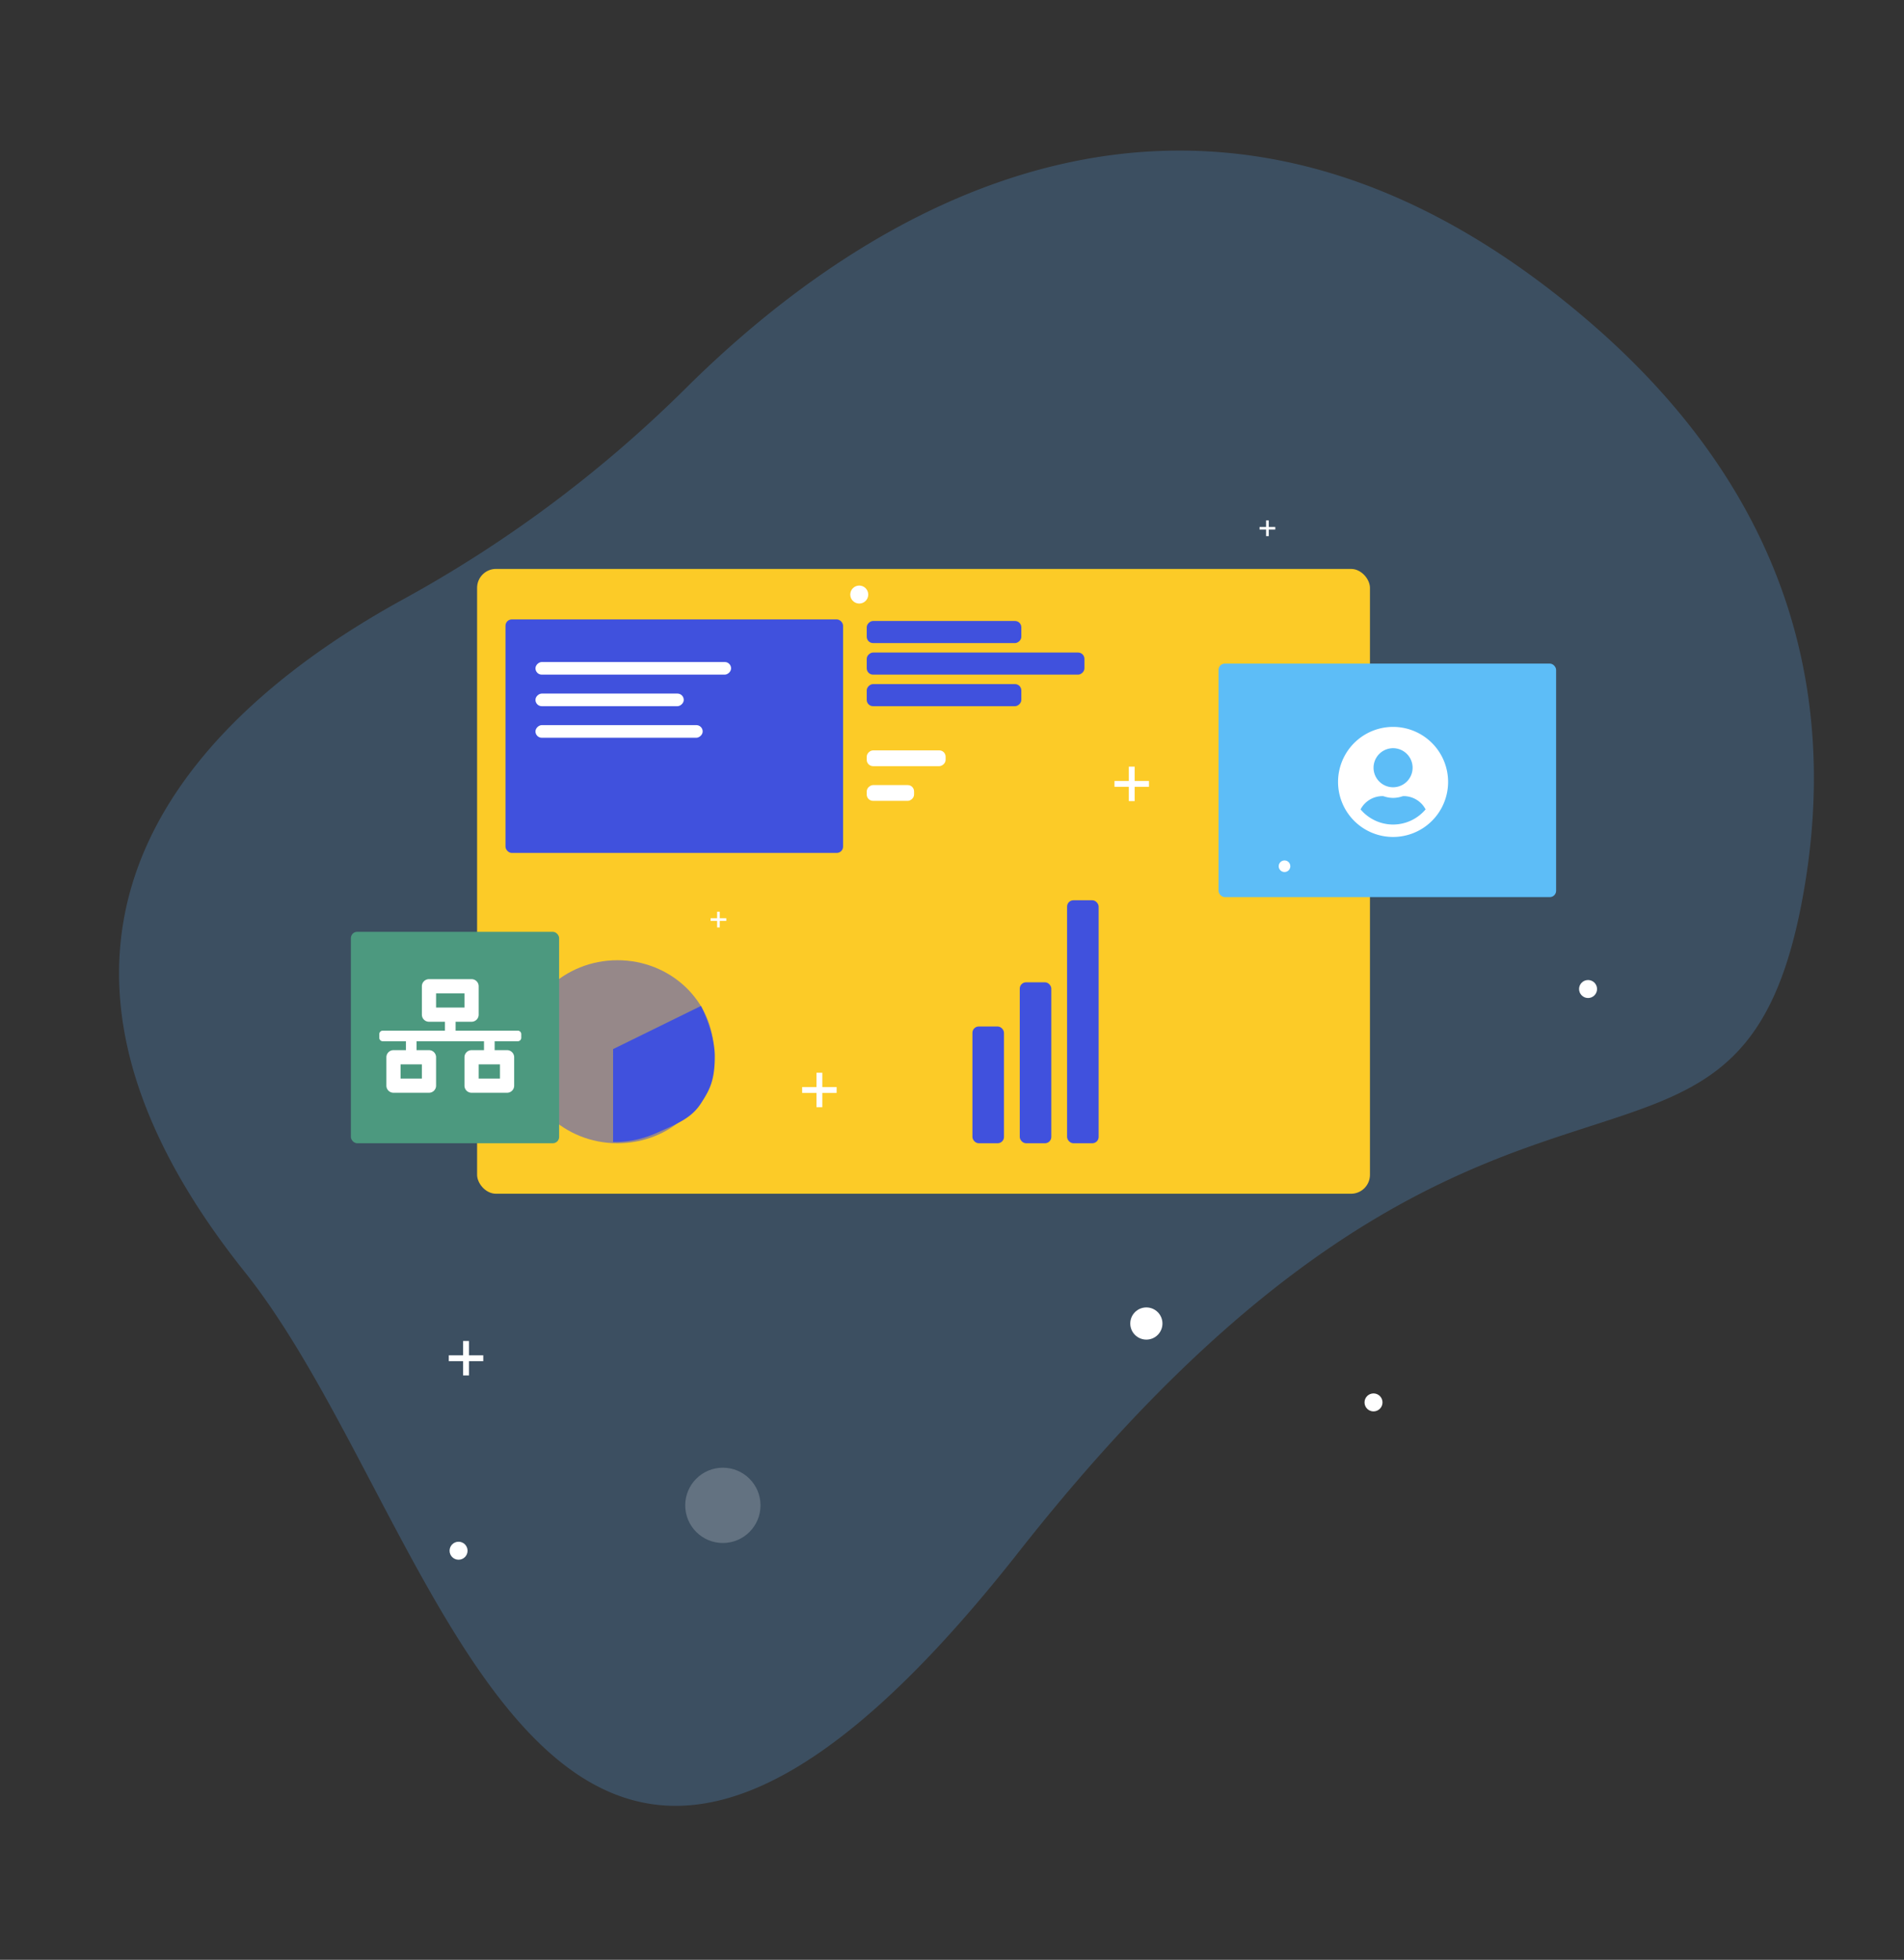 <svg xmlns="http://www.w3.org/2000/svg" width="603.485" height="621.05" viewBox="0 0 603.485 621.05"><rect x="0" y="0" width="603.485" height="621.05" fill="#333333" stroke="none"/><defs><style>.a{fill:#5eaeff;opacity:0.23;}.b{fill:#fccb27;}.c,.d{fill:#4051dd;}.d{opacity:0.54;}.e,.h{fill:#fff;}.f{fill:#4c997f;}.g{fill:#5dbdf7;}.h{opacity:0.2;}</style></defs><path class="a" d="M649.756,249.757C437.418,131.171,522.845,40.273,407.314,36.75c-61.077-1.862-125.348,20.14-172.142,97.133-83.649,137.633,5.14,232.743,67.042,277.937a400.433,400.433,0,0,1,80.06,78.158c41.813,53.892,122.25,120.861,218.048,15.931C669.757,429.856,862.1,368.343,649.756,249.757Z" transform="translate(671.127 -110.772) rotate(99)"/><g transform="translate(4966.218 -3215.714)"><rect class="b" width="283" height="198" rx="6" transform="translate(-4815 3396)"/><rect class="c" width="107" height="74" rx="2" transform="translate(-4806 3412)"/><rect class="c" width="10" height="37" rx="2" transform="translate(-4658 3541)"/><rect class="c" width="10" height="51" rx="2" transform="translate(-4643 3527)"/><rect class="c" width="10" height="77" rx="2" transform="translate(-4628 3501)"/><ellipse class="d" cx="30.5" cy="29" rx="30.5" ry="29" transform="translate(-4801 3520)"/><rect class="c" width="7" height="49" rx="2" transform="translate(-4642.5 3412.5) rotate(90)"/><rect class="c" width="7" height="69" rx="2" transform="translate(-4622.5 3422.5) rotate(90)"/><rect class="c" width="7" height="49" rx="2" transform="translate(-4642.5 3432.5) rotate(90)"/><rect class="e" width="5" height="25" rx="2" transform="translate(-4666.5 3453.5) rotate(90)"/><rect class="e" width="5" height="15" rx="2" transform="translate(-4676.5 3464.5) rotate(90)"/><rect class="e" width="4" height="62" rx="2" transform="translate(-4734.5 3425.5) rotate(90)"/><rect class="e" width="4" height="47" rx="2" transform="translate(-4749.5 3435.5) rotate(90)"/><rect class="e" width="4" height="53" rx="2" transform="translate(-4743.5 3445.5) rotate(90)"/><rect class="f" width="66" height="67" rx="2" transform="translate(-4855 3511)"/><rect class="g" width="107" height="74" rx="2" transform="translate(-4580 3426)"/><path class="e" d="M17.438.563A17.438,17.438,0,1,0,34.875,18,17.434,17.434,0,0,0,17.438.563Zm0,6.75A6.188,6.188,0,1,1,11.25,13.5,6.188,6.188,0,0,1,17.438,7.313Zm0,24.188a13.474,13.474,0,0,1-10.3-4.8,7.839,7.839,0,0,1,6.926-4.2,1.72,1.72,0,0,1,.5.077,9.309,9.309,0,0,0,2.876.485,9.274,9.274,0,0,0,2.876-.485,1.72,1.72,0,0,1,.5-.077,7.839,7.839,0,0,1,6.926,4.2A13.474,13.474,0,0,1,17.438,31.5Z" transform="translate(-4542.112 3445.5)"/><path class="c" d="M7.5,0,25.359,25.372s-7.477,5.616-15.1,6.823-10.844.014-15.386-2c-5.106-2.258-7.545-6.342-11.661-12.74a32.85,32.85,0,0,1-4.8-12.853Z" transform="translate(-4773.069 3555.578) rotate(-81)"/><path class="e" d="M45,18.563V17.438a1.125,1.125,0,0,0-1.125-1.125H24.188V13.5H29.25a2.25,2.25,0,0,0,2.25-2.25v-9A2.25,2.25,0,0,0,29.25,0H15.75A2.25,2.25,0,0,0,13.5,2.25v9a2.25,2.25,0,0,0,2.25,2.25h5.063v2.813H1.125A1.125,1.125,0,0,0,0,17.438v1.125a1.125,1.125,0,0,0,1.125,1.125H8.438V22.5H4.5a2.25,2.25,0,0,0-2.25,2.25v9A2.25,2.25,0,0,0,4.5,36H15.75A2.25,2.25,0,0,0,18,33.75v-9a2.25,2.25,0,0,0-2.25-2.25H11.813V19.688H33.188V22.5H29.25A2.25,2.25,0,0,0,27,24.75v9A2.25,2.25,0,0,0,29.25,36H40.5a2.25,2.25,0,0,0,2.25-2.25v-9A2.25,2.25,0,0,0,40.5,22.5H36.563V19.688h7.313A1.125,1.125,0,0,0,45,18.563ZM18,9V4.5h9V9ZM13.5,31.5H6.75V27H13.5Zm24.75,0H31.5V27h6.75Z" transform="translate(-4846 3526)"/></g><circle class="e" cx="5.1" cy="5.1" r="5.1" transform="translate(358.246 414.312)"/><circle class="e" cx="2.85" cy="2.85" r="2.85" transform="translate(142.496 488.562)"/><circle class="e" cx="2.85" cy="2.85" r="2.85" transform="translate(432.496 441.562)"/><circle class="e" cx="2.85" cy="2.85" r="2.85" transform="translate(269.496 185.562)"/><circle class="e" cx="2.85" cy="2.85" r="2.85" transform="translate(500.496 310.562)"/><path class="e" d="M429.94,682.21H425.4v-4.54h-1.85v4.54h-4.54v1.85h4.54v4.53h1.85v-4.53h4.54Z" transform="translate(-276.764 -252.728)"/><path class="e" d="M951.97,320.71H949.9v-2.07h-.84v2.07h-2.07v.84h2.07v2.07h.84v-2.07h2.07Z" transform="translate(-547.764 -153.728)"/><path class="e" d="M777.97,444.71H775.9v-2.07h-.84v2.07h-2.07v.84h2.07v2.07h.84v-2.07h2.07Z" transform="translate(-547.764 -153.728)"/><circle class="h" cx="11.93" cy="11.93" r="11.93" transform="translate(217.187 465.102)"/><circle class="e" cx="1.84" cy="1.84" r="1.84" transform="translate(405.296 272.662)"/><path class="e" d="M266.94,590.21H262.4v-4.54h-1.85v4.54h-4.54v1.85h4.54v4.53h1.85v-4.53h4.54Z" transform="translate(97.236 -342.728)"/><path class="e" d="M152.94,592.21H148.4v-4.54h-1.85v4.54h-4.54v1.85h4.54v4.53h1.85v-4.53h4.54Z" transform="translate(112.236 -247.728)"/></svg>